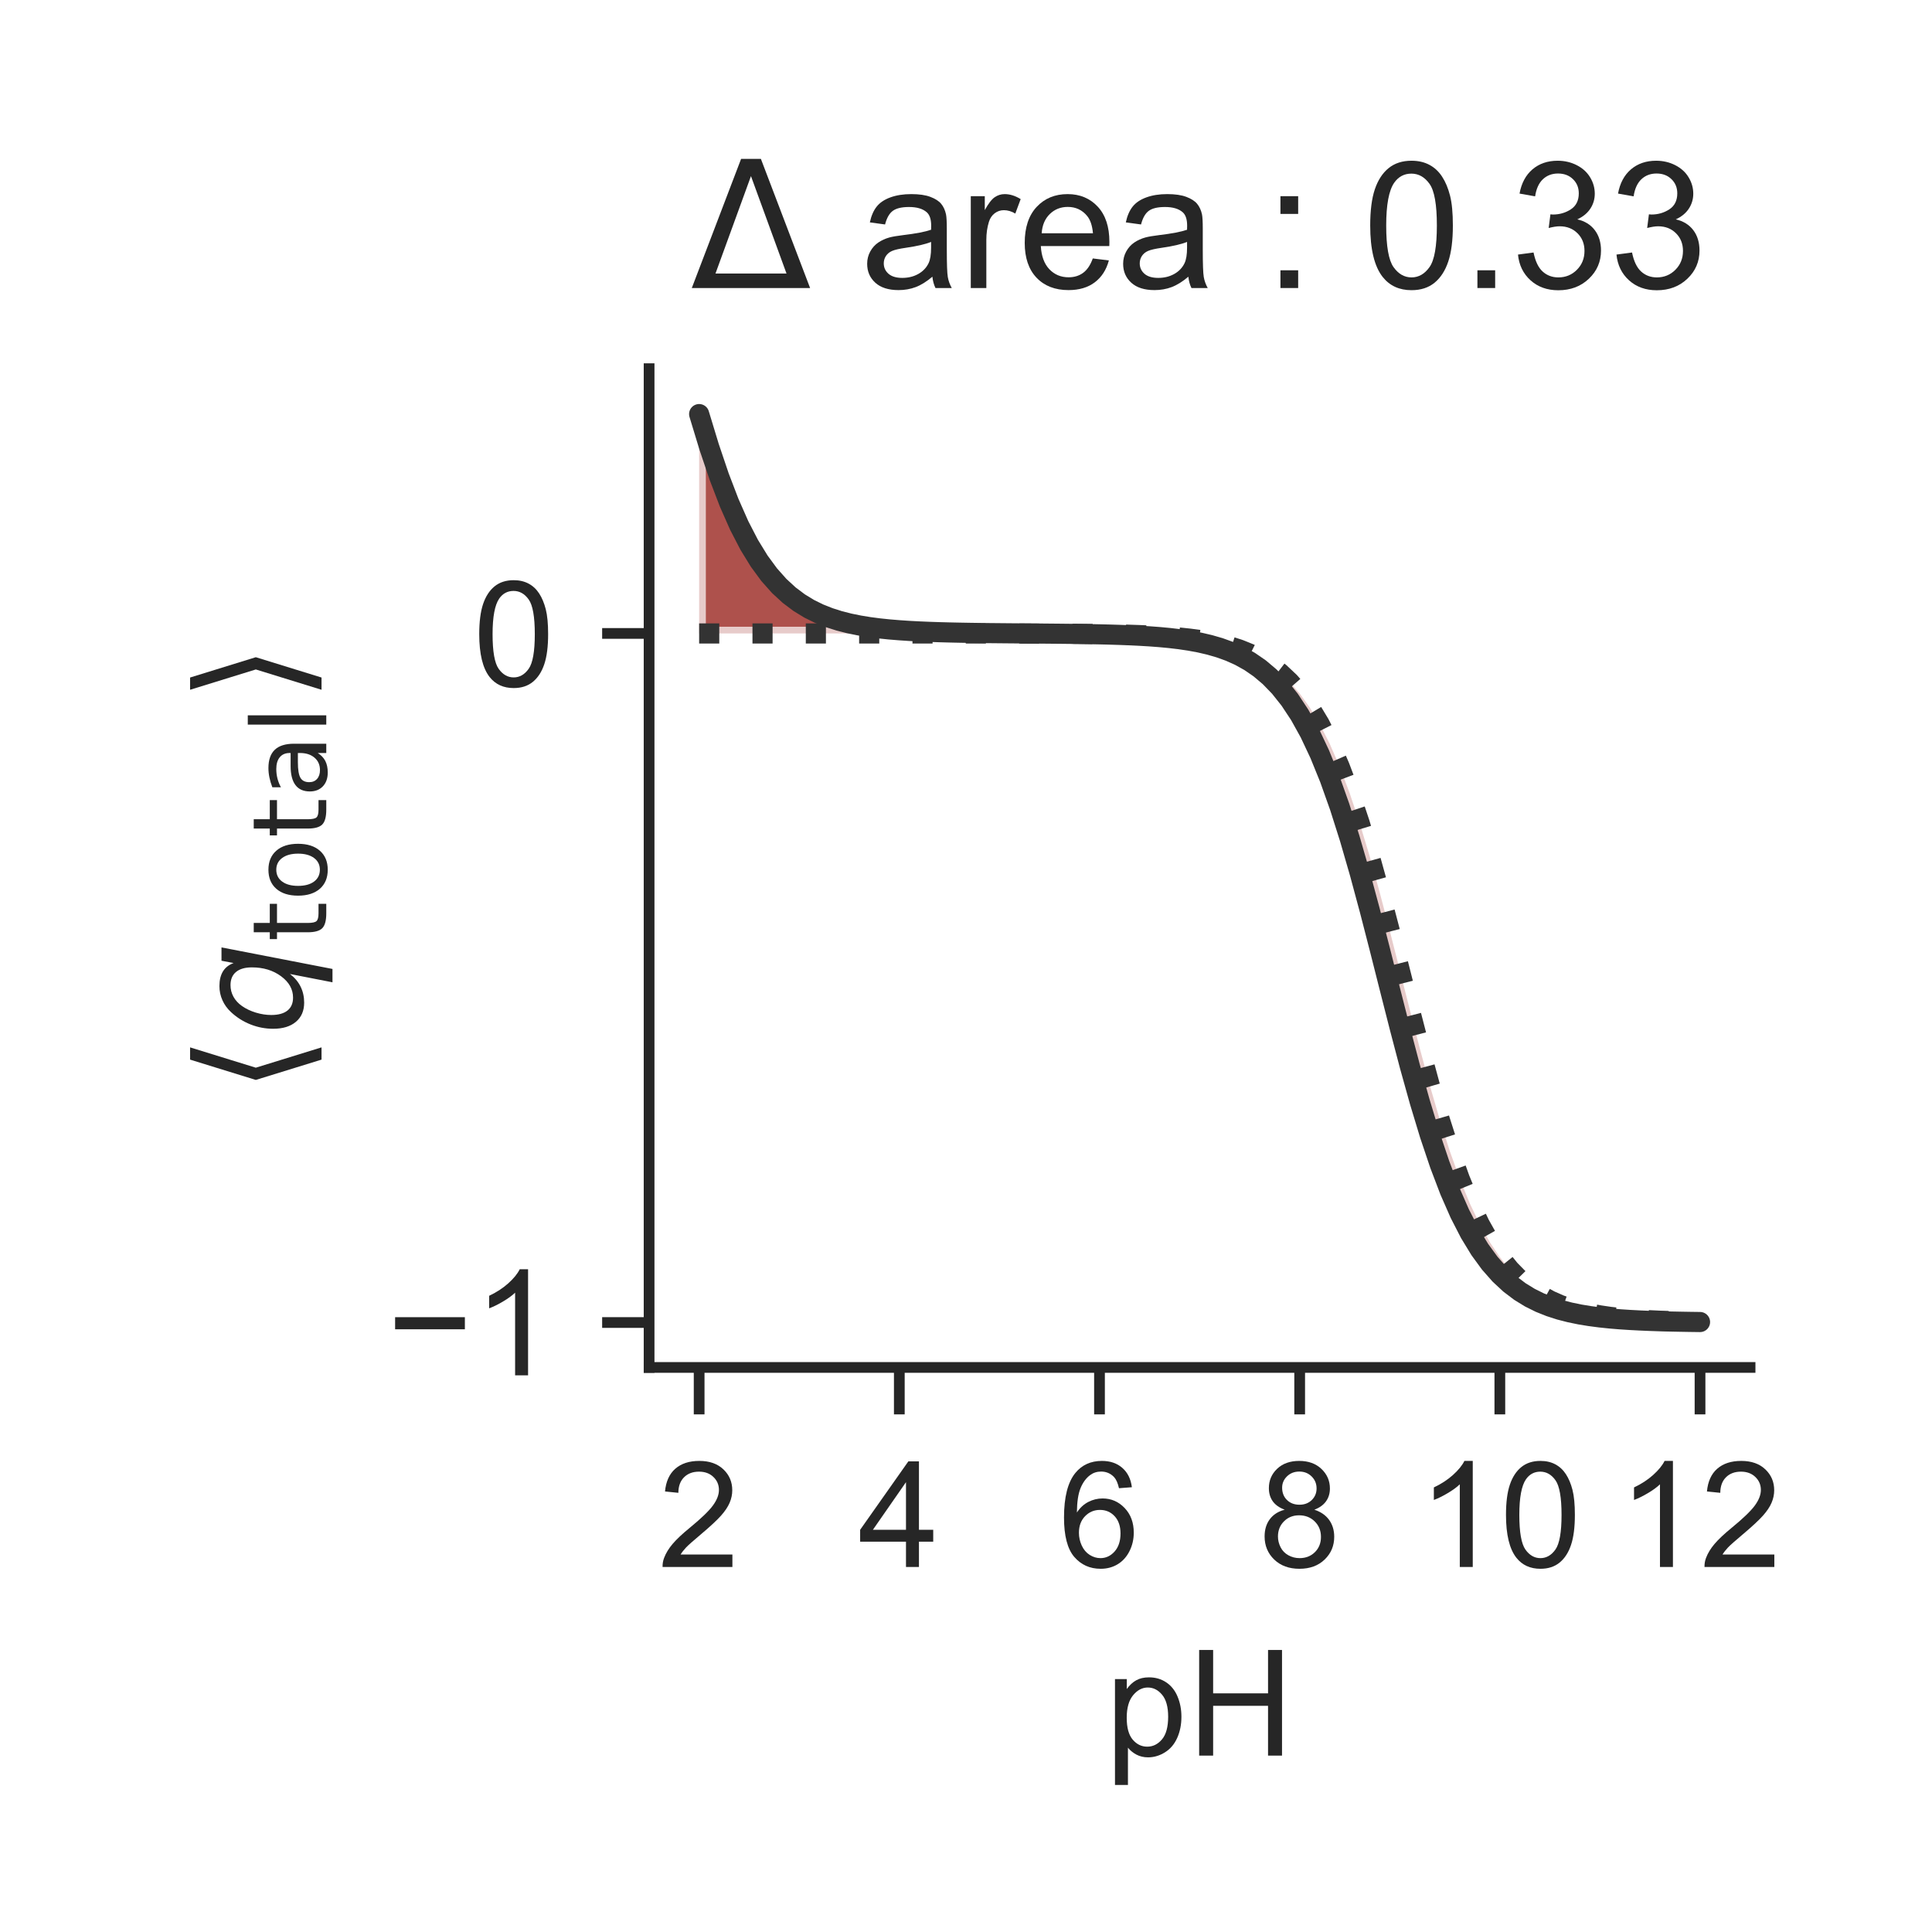 <?xml version="1.0" encoding="utf-8" standalone="no"?>
<!DOCTYPE svg PUBLIC "-//W3C//DTD SVG 1.1//EN"
  "http://www.w3.org/Graphics/SVG/1.1/DTD/svg11.dtd">
<!-- Created with matplotlib (http://matplotlib.org/) -->
<svg height="144pt" version="1.1" viewBox="0 0 144 144" width="144pt" xmlns="http://www.w3.org/2000/svg" xmlns:xlink="http://www.w3.org/1999/xlink">
 <defs>
  <style type="text/css">
*{stroke-linecap:butt;stroke-linejoin:round;}
  </style>
 </defs>
 <g id="figure_1">
  <g id="patch_1">
   <path d="M 0 144 
L 144 144 
L 144 0 
L 0 0 
z
" style="fill:#ffffff;"/>
  </g>
  <g id="axes_1">
   <g id="patch_2">
    <path d="M 48.38 101.92 
L 130.44 101.92 
L 130.44 27.48 
L 48.38 27.48 
z
" style="fill:#ffffff;"/>
   </g>
   <g id="matplotlib.axis_1">
    <g id="xtick_1">
     <g id="line2d_1">
      <defs>
       <path d="M 0 0 
L 0 3.5 
" id="md287394830" style="stroke:#262626;stroke-width:0.8;"/>
      </defs>
      <g>
       <use style="fill:#262626;stroke:#262626;stroke-width:0.8;" x="52.11" xlink:href="#md287394830" y="101.92"/>
      </g>
     </g>
     <g id="text_1">
      <!-- 2 -->
      <defs>
       <path d="M 50.344 8.453 
L 50.344 0 
L 3.031 0 
Q 2.938 3.172 4.047 6.109 
Q 5.859 10.938 9.828 15.625 
Q 13.812 20.312 21.344 26.469 
Q 33.016 36.031 37.109 41.625 
Q 41.219 47.219 41.219 52.203 
Q 41.219 57.422 37.469 61 
Q 33.734 64.594 27.734 64.594 
Q 21.391 64.594 17.578 60.781 
Q 13.766 56.984 13.719 50.25 
L 4.688 51.172 
Q 5.609 61.281 11.656 66.578 
Q 17.719 71.875 27.938 71.875 
Q 38.234 71.875 44.234 66.156 
Q 50.25 60.453 50.25 52 
Q 50.25 47.703 48.484 43.547 
Q 46.734 39.406 42.656 34.812 
Q 38.578 30.219 29.109 22.219 
Q 21.188 15.578 18.938 13.203 
Q 16.703 10.844 15.234 8.453 
z
" id="ArialMT-32"/>
      </defs>
      <g style="fill:#262626;" transform="translate(49.051 116.794)scale(0.11 -0.11)">
       <use xlink:href="#ArialMT-32"/>
      </g>
     </g>
    </g>
    <g id="xtick_2">
     <g id="line2d_2">
      <g>
       <use style="fill:#262626;stroke:#262626;stroke-width:0.8;" x="67.03" xlink:href="#md287394830" y="101.92"/>
      </g>
     </g>
     <g id="text_2">
      <!-- 4 -->
      <defs>
       <path d="M 32.328 0 
L 32.328 17.141 
L 1.266 17.141 
L 1.266 25.203 
L 33.938 71.578 
L 41.109 71.578 
L 41.109 25.203 
L 50.781 25.203 
L 50.781 17.141 
L 41.109 17.141 
L 41.109 0 
z
M 32.328 25.203 
L 32.328 57.469 
L 9.906 25.203 
z
" id="ArialMT-34"/>
      </defs>
      <g style="fill:#262626;" transform="translate(63.971 116.794)scale(0.11 -0.11)">
       <use xlink:href="#ArialMT-34"/>
      </g>
     </g>
    </g>
    <g id="xtick_3">
     <g id="line2d_3">
      <g>
       <use style="fill:#262626;stroke:#262626;stroke-width:0.8;" x="81.95" xlink:href="#md287394830" y="101.92"/>
      </g>
     </g>
     <g id="text_3">
      <!-- 6 -->
      <defs>
       <path d="M 49.75 54.047 
L 41.016 53.375 
Q 39.844 58.547 37.703 60.891 
Q 34.125 64.656 28.906 64.656 
Q 24.703 64.656 21.531 62.312 
Q 17.391 59.281 14.984 53.469 
Q 12.594 47.656 12.5 36.922 
Q 15.672 41.75 20.266 44.094 
Q 24.859 46.438 29.891 46.438 
Q 38.672 46.438 44.844 39.969 
Q 51.031 33.5 51.031 23.25 
Q 51.031 16.5 48.125 10.719 
Q 45.219 4.938 40.141 1.859 
Q 35.062 -1.219 28.609 -1.219 
Q 17.625 -1.219 10.688 6.859 
Q 3.766 14.938 3.766 33.5 
Q 3.766 54.25 11.422 63.672 
Q 18.109 71.875 29.438 71.875 
Q 37.891 71.875 43.281 67.141 
Q 48.688 62.406 49.75 54.047 
z
M 13.875 23.188 
Q 13.875 18.656 15.797 14.5 
Q 17.719 10.359 21.188 8.172 
Q 24.656 6 28.469 6 
Q 34.031 6 38.031 10.484 
Q 42.047 14.984 42.047 22.703 
Q 42.047 30.125 38.078 34.391 
Q 34.125 38.672 28.125 38.672 
Q 22.172 38.672 18.016 34.391 
Q 13.875 30.125 13.875 23.188 
z
" id="ArialMT-36"/>
      </defs>
      <g style="fill:#262626;" transform="translate(78.891 116.794)scale(0.11 -0.11)">
       <use xlink:href="#ArialMT-36"/>
      </g>
     </g>
    </g>
    <g id="xtick_4">
     <g id="line2d_4">
      <g>
       <use style="fill:#262626;stroke:#262626;stroke-width:0.8;" x="96.87" xlink:href="#md287394830" y="101.92"/>
      </g>
     </g>
     <g id="text_4">
      <!-- 8 -->
      <defs>
       <path d="M 17.672 38.812 
Q 12.203 40.828 9.562 44.531 
Q 6.938 48.25 6.938 53.422 
Q 6.938 61.234 12.547 66.547 
Q 18.172 71.875 27.484 71.875 
Q 36.859 71.875 42.578 66.422 
Q 48.297 60.984 48.297 53.172 
Q 48.297 48.188 45.672 44.5 
Q 43.062 40.828 37.75 38.812 
Q 44.344 36.672 47.781 31.875 
Q 51.219 27.094 51.219 20.453 
Q 51.219 11.281 44.719 5.031 
Q 38.234 -1.219 27.641 -1.219 
Q 17.047 -1.219 10.547 5.047 
Q 4.047 11.328 4.047 20.703 
Q 4.047 27.688 7.594 32.391 
Q 11.141 37.109 17.672 38.812 
z
M 15.922 53.719 
Q 15.922 48.641 19.188 45.406 
Q 22.469 42.188 27.688 42.188 
Q 32.766 42.188 36.016 45.375 
Q 39.266 48.578 39.266 53.219 
Q 39.266 58.062 35.906 61.359 
Q 32.562 64.656 27.594 64.656 
Q 22.562 64.656 19.234 61.422 
Q 15.922 58.203 15.922 53.719 
z
M 13.094 20.656 
Q 13.094 16.891 14.875 13.375 
Q 16.656 9.859 20.172 7.922 
Q 23.688 6 27.734 6 
Q 34.031 6 38.125 10.047 
Q 42.234 14.109 42.234 20.359 
Q 42.234 26.703 38.016 30.859 
Q 33.797 35.016 27.438 35.016 
Q 21.234 35.016 17.156 30.906 
Q 13.094 26.812 13.094 20.656 
z
" id="ArialMT-38"/>
      </defs>
      <g style="fill:#262626;" transform="translate(93.811 116.794)scale(0.11 -0.11)">
       <use xlink:href="#ArialMT-38"/>
      </g>
     </g>
    </g>
    <g id="xtick_5">
     <g id="line2d_5">
      <g>
       <use style="fill:#262626;stroke:#262626;stroke-width:0.8;" x="111.79" xlink:href="#md287394830" y="101.92"/>
      </g>
     </g>
     <g id="text_5">
      <!-- 10 -->
      <defs>
       <path d="M 37.25 0 
L 28.469 0 
L 28.469 56 
Q 25.297 52.984 20.141 49.953 
Q 14.984 46.922 10.891 45.406 
L 10.891 53.906 
Q 18.266 57.375 23.781 62.297 
Q 29.297 67.234 31.594 71.875 
L 37.25 71.875 
z
" id="ArialMT-31"/>
       <path d="M 4.156 35.297 
Q 4.156 48 6.766 55.734 
Q 9.375 63.484 14.516 67.672 
Q 19.672 71.875 27.484 71.875 
Q 33.25 71.875 37.594 69.547 
Q 41.938 67.234 44.766 62.859 
Q 47.609 58.5 49.219 52.219 
Q 50.828 45.953 50.828 35.297 
Q 50.828 22.703 48.234 14.969 
Q 45.656 7.234 40.5 3 
Q 35.359 -1.219 27.484 -1.219 
Q 17.141 -1.219 11.234 6.203 
Q 4.156 15.141 4.156 35.297 
z
M 13.188 35.297 
Q 13.188 17.672 17.312 11.828 
Q 21.438 6 27.484 6 
Q 33.547 6 37.672 11.859 
Q 41.797 17.719 41.797 35.297 
Q 41.797 52.984 37.672 58.781 
Q 33.547 64.594 27.391 64.594 
Q 21.344 64.594 17.719 59.469 
Q 13.188 52.938 13.188 35.297 
z
" id="ArialMT-30"/>
      </defs>
      <g style="fill:#262626;" transform="translate(105.673 116.794)scale(0.11 -0.11)">
       <use xlink:href="#ArialMT-31"/>
       <use x="55.615" xlink:href="#ArialMT-30"/>
      </g>
     </g>
    </g>
    <g id="xtick_6">
     <g id="line2d_6">
      <g>
       <use style="fill:#262626;stroke:#262626;stroke-width:0.8;" x="126.71" xlink:href="#md287394830" y="101.92"/>
      </g>
     </g>
     <g id="text_6">
      <!-- 12 -->
      <g style="fill:#262626;" transform="translate(120.593 116.794)scale(0.11 -0.11)">
       <use xlink:href="#ArialMT-31"/>
       <use x="55.615" xlink:href="#ArialMT-32"/>
      </g>
     </g>
    </g>
    <g id="text_7">
     <!-- pH -->
     <defs>
      <path d="M 6.594 -19.875 
L 6.594 51.859 
L 14.594 51.859 
L 14.594 45.125 
Q 17.438 49.078 21 51.047 
Q 24.562 53.031 29.641 53.031 
Q 36.281 53.031 41.359 49.609 
Q 46.438 46.188 49.016 39.953 
Q 51.609 33.734 51.609 26.312 
Q 51.609 18.359 48.75 11.984 
Q 45.906 5.609 40.453 2.219 
Q 35.016 -1.172 29 -1.172 
Q 24.609 -1.172 21.109 0.688 
Q 17.625 2.547 15.375 5.375 
L 15.375 -19.875 
z
M 14.547 25.641 
Q 14.547 15.625 18.594 10.844 
Q 22.656 6.062 28.422 6.062 
Q 34.281 6.062 38.453 11.016 
Q 42.625 15.969 42.625 26.375 
Q 42.625 36.281 38.547 41.203 
Q 34.469 46.141 28.812 46.141 
Q 23.188 46.141 18.859 40.891 
Q 14.547 35.641 14.547 25.641 
z
" id="ArialMT-70"/>
      <path d="M 8.016 0 
L 8.016 71.578 
L 17.484 71.578 
L 17.484 42.188 
L 54.688 42.188 
L 54.688 71.578 
L 64.156 71.578 
L 64.156 0 
L 54.688 0 
L 54.688 33.734 
L 17.484 33.734 
L 17.484 0 
z
" id="ArialMT-48"/>
     </defs>
     <g style="fill:#262626;" transform="translate(82.379 130.853)scale(0.11 -0.11)">
      <use xlink:href="#ArialMT-70"/>
      <use x="55.615" xlink:href="#ArialMT-48"/>
     </g>
    </g>
   </g>
   <g id="matplotlib.axis_2">
    <g id="ytick_1">
     <g id="line2d_7">
      <defs>
       <path d="M 0 0 
L -3.5 0 
" id="m505d663280" style="stroke:#262626;stroke-width:0.8;"/>
      </defs>
      <g>
       <use style="fill:#262626;stroke:#262626;stroke-width:0.8;" x="48.38" xlink:href="#m505d663280" y="98.573"/>
      </g>
     </g>
     <g id="text_8">
      <!-- −1 -->
      <defs>
       <path d="M 52.828 31.203 
L 5.562 31.203 
L 5.562 39.406 
L 52.828 39.406 
z
" id="ArialMT-2212"/>
      </defs>
      <g style="fill:#262626;" transform="translate(28.838 102.51)scale(0.11 -0.11)">
       <use xlink:href="#ArialMT-2212"/>
       <use x="58.398" xlink:href="#ArialMT-31"/>
      </g>
     </g>
    </g>
    <g id="ytick_2">
     <g id="line2d_8">
      <g>
       <use style="fill:#262626;stroke:#262626;stroke-width:0.8;" x="48.38" xlink:href="#m505d663280" y="47.214"/>
      </g>
     </g>
     <g id="text_9">
      <!-- 0 -->
      <g style="fill:#262626;" transform="translate(35.263 51.15)scale(0.11 -0.11)">
       <use xlink:href="#ArialMT-30"/>
      </g>
     </g>
    </g>
    <g id="text_10">
     <!-- $\langle q_\mathsf{total} \rangle$ -->
     <defs>
      <path d="M 8.938 31.344 
L 22.703 75.875 
L 31 75.875 
L 17.234 31.344 
L 31 -13.188 
L 22.703 -13.188 
z
" id="DejaVuSans-27e8"/>
      <path d="M 41.703 8.203 
Q 38.094 3.469 33.172 1.016 
Q 28.266 -1.422 22.312 -1.422 
Q 14.016 -1.422 9.297 4.172 
Q 4.594 9.766 4.594 19.578 
Q 4.594 27.484 7.5 34.859 
Q 10.406 42.234 15.828 48.094 
Q 19.344 51.906 23.906 53.953 
Q 28.469 56 33.5 56 
Q 39.547 56 43.453 53.609 
Q 47.359 51.219 49.125 46.391 
L 50.688 54.594 
L 59.719 54.594 
L 45.125 -20.609 
L 36.078 -20.609 
z
M 13.922 20.906 
Q 13.922 13.672 16.938 9.891 
Q 19.969 6.109 25.688 6.109 
Q 34.188 6.109 40.188 14.234 
Q 46.188 22.359 46.188 33.984 
Q 46.188 41.016 43.078 44.75 
Q 39.984 48.484 34.188 48.484 
Q 29.938 48.484 26.312 46.5 
Q 22.703 44.531 20.016 40.719 
Q 17.188 36.719 15.547 31.344 
Q 13.922 25.984 13.922 20.906 
z
" id="DejaVuSans-Oblique-71"/>
      <path d="M 18.312 70.219 
L 18.312 54.688 
L 36.812 54.688 
L 36.812 47.703 
L 18.312 47.703 
L 18.312 18.016 
Q 18.312 11.328 20.141 9.422 
Q 21.969 7.516 27.594 7.516 
L 36.812 7.516 
L 36.812 0 
L 27.594 0 
Q 17.188 0 13.234 3.875 
Q 9.281 7.766 9.281 18.016 
L 9.281 47.703 
L 2.688 47.703 
L 2.688 54.688 
L 9.281 54.688 
L 9.281 70.219 
z
" id="DejaVuSans-74"/>
      <path d="M 30.609 48.391 
Q 23.391 48.391 19.188 42.75 
Q 14.984 37.109 14.984 27.297 
Q 14.984 17.484 19.156 11.844 
Q 23.344 6.203 30.609 6.203 
Q 37.797 6.203 41.984 11.859 
Q 46.188 17.531 46.188 27.297 
Q 46.188 37.016 41.984 42.703 
Q 37.797 48.391 30.609 48.391 
z
M 30.609 56 
Q 42.328 56 49.016 48.375 
Q 55.719 40.766 55.719 27.297 
Q 55.719 13.875 49.016 6.219 
Q 42.328 -1.422 30.609 -1.422 
Q 18.844 -1.422 12.172 6.219 
Q 5.516 13.875 5.516 27.297 
Q 5.516 40.766 12.172 48.375 
Q 18.844 56 30.609 56 
z
" id="DejaVuSans-6f"/>
      <path d="M 34.281 27.484 
Q 23.391 27.484 19.188 25 
Q 14.984 22.516 14.984 16.5 
Q 14.984 11.719 18.141 8.906 
Q 21.297 6.109 26.703 6.109 
Q 34.188 6.109 38.703 11.406 
Q 43.219 16.703 43.219 25.484 
L 43.219 27.484 
z
M 52.203 31.203 
L 52.203 0 
L 43.219 0 
L 43.219 8.297 
Q 40.141 3.328 35.547 0.953 
Q 30.953 -1.422 24.312 -1.422 
Q 15.922 -1.422 10.953 3.297 
Q 6 8.016 6 15.922 
Q 6 25.141 12.172 29.828 
Q 18.359 34.516 30.609 34.516 
L 43.219 34.516 
L 43.219 35.406 
Q 43.219 41.609 39.141 45 
Q 35.062 48.391 27.688 48.391 
Q 23 48.391 18.547 47.266 
Q 14.109 46.141 10.016 43.891 
L 10.016 52.203 
Q 14.938 54.109 19.578 55.047 
Q 24.219 56 28.609 56 
Q 40.484 56 46.344 49.844 
Q 52.203 43.703 52.203 31.203 
z
" id="DejaVuSans-61"/>
      <path d="M 9.422 75.984 
L 18.406 75.984 
L 18.406 0 
L 9.422 0 
z
" id="DejaVuSans-6c"/>
      <path d="M 30.078 31.344 
L 16.312 -13.188 
L 8.016 -13.188 
L 21.781 31.344 
L 8.016 75.875 
L 16.312 75.875 
z
" id="DejaVuSans-27e9"/>
     </defs>
     <g style="fill:#262626;" transform="translate(22.528 81.475)rotate(-90)scale(0.11 -0.11)">
      <use transform="translate(0 0.125)" xlink:href="#DejaVuSans-27e8"/>
      <use transform="translate(39.014 0.125)" xlink:href="#DejaVuSans-Oblique-71"/>
      <use transform="translate(102.49 -16.281)scale(0.7)" xlink:href="#DejaVuSans-74"/>
      <use transform="translate(129.937 -16.281)scale(0.7)" xlink:href="#DejaVuSans-6f"/>
      <use transform="translate(172.764 -16.281)scale(0.7)" xlink:href="#DejaVuSans-74"/>
      <use transform="translate(200.21 -16.281)scale(0.7)" xlink:href="#DejaVuSans-61"/>
      <use transform="translate(243.105 -16.281)scale(0.7)" xlink:href="#DejaVuSans-6c"/>
      <use transform="translate(265.288 0.125)" xlink:href="#DejaVuSans-27e9"/>
     </g>
    </g>
   </g>
   <g id="PolyCollection_1">
    <defs>
     <path d="M 52.11 -96.786 
L 52.11 -96.786 
L 52.856 -96.786 
L 53.602 -96.786 
L 54.348 -96.786 
L 55.094 -96.786 
L 55.84 -96.786 
L 56.586 -96.786 
L 57.332 -96.786 
L 58.078 -96.786 
L 58.824 -96.786 
L 59.57 -96.786 
L 60.316 -96.786 
L 61.062 -96.786 
L 61.808 -96.786 
L 62.554 -96.786 
L 63.3 -96.786 
L 64.046 -96.786 
L 64.792 -96.786 
L 65.538 -96.786 
L 66.284 -96.786 
L 67.03 -96.786 
L 67.776 -96.786 
L 68.522 -96.786 
L 69.268 -96.785 
L 70.014 -96.785 
L 70.76 -96.785 
L 71.506 -96.785 
L 72.252 -96.784 
L 72.998 -96.783 
L 73.744 -96.783 
L 74.49 -96.782 
L 75.236 -96.78 
L 75.982 -96.779 
L 76.728 -96.777 
L 77.474 -96.774 
L 78.22 -96.771 
L 78.966 -96.767 
L 79.712 -96.762 
L 80.458 -96.756 
L 81.204 -96.748 
L 81.95 -96.737 
L 82.696 -96.725 
L 83.442 -96.709 
L 84.188 -96.689 
L 84.934 -96.664 
L 85.68 -96.632 
L 86.426 -96.592 
L 87.172 -96.542 
L 87.918 -96.479 
L 88.664 -96.4 
L 89.41 -96.301 
L 90.156 -96.176 
L 90.902 -96.021 
L 91.648 -95.826 
L 92.394 -95.583 
L 93.14 -95.281 
L 93.886 -94.905 
L 94.632 -94.441 
L 95.378 -93.868 
L 96.124 -93.165 
L 96.87 -92.309 
L 97.616 -91.274 
L 98.362 -90.035 
L 99.108 -88.566 
L 99.854 -86.85 
L 100.6 -84.874 
L 101.346 -82.639 
L 102.092 -80.161 
L 102.838 -77.475 
L 103.584 -74.632 
L 104.33 -71.698 
L 105.076 -68.748 
L 105.822 -65.86 
L 106.568 -63.104 
L 107.314 -60.538 
L 108.06 -58.203 
L 108.806 -56.122 
L 109.552 -54.303 
L 110.298 -52.737 
L 111.044 -51.409 
L 111.79 -50.295 
L 112.536 -49.371 
L 113.282 -48.61 
L 114.028 -47.988 
L 114.774 -47.482 
L 115.52 -47.073 
L 116.266 -46.743 
L 117.012 -46.478 
L 117.758 -46.265 
L 118.504 -46.095 
L 119.25 -45.959 
L 119.996 -45.85 
L 120.742 -45.764 
L 121.488 -45.695 
L 122.234 -45.64 
L 122.98 -45.596 
L 123.726 -45.561 
L 124.472 -45.534 
L 125.218 -45.512 
L 125.964 -45.494 
L 126.71 -45.48 
L 126.71 -45.48 
L 126.71 -45.464 
L 125.964 -45.474 
L 125.218 -45.487 
L 124.472 -45.502 
L 123.726 -45.522 
L 122.98 -45.547 
L 122.234 -45.579 
L 121.488 -45.618 
L 120.742 -45.667 
L 119.996 -45.729 
L 119.25 -45.807 
L 118.504 -45.905 
L 117.758 -46.027 
L 117.012 -46.181 
L 116.266 -46.372 
L 115.52 -46.612 
L 114.774 -46.91 
L 114.028 -47.28 
L 113.282 -47.738 
L 112.536 -48.303 
L 111.79 -48.996 
L 111.044 -49.841 
L 110.298 -50.863 
L 109.552 -52.088 
L 108.806 -53.54 
L 108.06 -55.239 
L 107.314 -57.198 
L 106.568 -59.415 
L 105.822 -61.877 
L 105.076 -64.551 
L 104.33 -67.385 
L 103.584 -70.316 
L 102.838 -73.267 
L 102.092 -76.162 
L 101.346 -78.929 
L 100.6 -81.509 
L 99.854 -83.86 
L 99.108 -85.958 
L 98.362 -87.795 
L 97.616 -89.378 
L 96.87 -90.722 
L 96.124 -91.849 
L 95.378 -92.786 
L 94.632 -93.557 
L 93.886 -94.187 
L 93.14 -94.7 
L 92.394 -95.115 
L 91.648 -95.45 
L 90.902 -95.719 
L 90.156 -95.935 
L 89.41 -96.108 
L 88.664 -96.246 
L 87.918 -96.357 
L 87.172 -96.445 
L 86.426 -96.515 
L 85.68 -96.571 
L 84.934 -96.615 
L 84.188 -96.651 
L 83.442 -96.679 
L 82.696 -96.702 
L 81.95 -96.72 
L 81.204 -96.735 
L 80.458 -96.747 
L 79.712 -96.757 
L 78.966 -96.765 
L 78.22 -96.772 
L 77.474 -96.779 
L 76.728 -96.785 
L 75.982 -96.791 
L 75.236 -96.797 
L 74.49 -96.804 
L 73.744 -96.811 
L 72.998 -96.82 
L 72.252 -96.831 
L 71.506 -96.844 
L 70.76 -96.86 
L 70.014 -96.88 
L 69.268 -96.905 
L 68.522 -96.936 
L 67.776 -96.975 
L 67.03 -97.025 
L 66.284 -97.086 
L 65.538 -97.163 
L 64.792 -97.26 
L 64.046 -97.382 
L 63.3 -97.534 
L 62.554 -97.724 
L 61.808 -97.961 
L 61.062 -98.256 
L 60.316 -98.623 
L 59.57 -99.078 
L 58.824 -99.638 
L 58.078 -100.326 
L 57.332 -101.164 
L 56.586 -102.179 
L 55.84 -103.395 
L 55.094 -104.838 
L 54.348 -106.528 
L 53.602 -108.476 
L 52.856 -110.684 
L 52.11 -113.136 
z
" id="maa574d3798" style="stroke:#ffffff;stroke-opacity:0.7;"/>
    </defs>
    <g clip-path="url(#pac8b31242e)">
     <use style="fill:#8c0800;fill-opacity:0.7;stroke:#ffffff;stroke-opacity:0.7;" x="0" xlink:href="#maa574d3798" y="144"/>
    </g>
   </g>
   <g id="line2d_9">
    <path clip-path="url(#pac8b31242e)" d="M 52.11 47.214 
L 52.856 47.214 
L 53.602 47.214 
L 54.348 47.214 
L 55.094 47.214 
L 55.84 47.214 
L 56.586 47.214 
L 57.332 47.214 
L 58.078 47.214 
L 58.824 47.214 
L 59.57 47.214 
L 60.316 47.214 
L 61.062 47.214 
L 61.808 47.214 
L 62.554 47.214 
L 63.3 47.214 
L 64.046 47.214 
L 64.792 47.214 
L 65.538 47.214 
L 66.284 47.214 
L 67.03 47.214 
L 67.776 47.214 
L 68.522 47.214 
L 69.268 47.215 
L 70.014 47.215 
L 70.76 47.215 
L 71.506 47.215 
L 72.252 47.216 
L 72.998 47.217 
L 73.744 47.217 
L 74.49 47.218 
L 75.236 47.22 
L 75.982 47.221 
L 76.728 47.223 
L 77.474 47.226 
L 78.22 47.229 
L 78.966 47.233 
L 79.712 47.238 
L 80.458 47.244 
L 81.204 47.252 
L 81.95 47.263 
L 82.696 47.275 
L 83.442 47.291 
L 84.188 47.311 
L 84.934 47.336 
L 85.68 47.368 
L 86.426 47.408 
L 87.172 47.458 
L 87.918 47.521 
L 88.664 47.6 
L 89.41 47.699 
L 90.156 47.824 
L 90.902 47.979 
L 91.648 48.174 
L 92.394 48.417 
L 93.14 48.719 
L 93.886 49.095 
L 94.632 49.559 
L 95.378 50.132 
L 96.124 50.835 
L 96.87 51.691 
L 97.616 52.726 
L 98.362 53.965 
L 99.108 55.434 
L 99.854 57.15 
L 100.6 59.126 
L 101.346 61.361 
L 102.092 63.839 
L 102.838 66.525 
L 103.584 69.368 
L 104.33 72.302 
L 105.076 75.252 
L 105.822 78.14 
L 106.568 80.896 
L 107.314 83.462 
L 108.06 85.797 
L 108.806 87.878 
L 109.552 89.697 
L 110.298 91.263 
L 111.044 92.591 
L 111.79 93.705 
L 112.536 94.629 
L 113.282 95.39 
L 114.028 96.012 
L 114.774 96.518 
L 115.52 96.927 
L 116.266 97.257 
L 117.012 97.522 
L 117.758 97.735 
L 118.504 97.905 
L 119.25 98.041 
L 119.996 98.15 
L 120.742 98.236 
L 121.488 98.305 
L 122.234 98.36 
L 122.98 98.404 
L 123.726 98.439 
L 124.472 98.466 
L 125.218 98.488 
L 125.964 98.506 
L 126.71 98.52 
" style="fill:none;stroke:#333333;stroke-dasharray:1.5,2.475;stroke-dashoffset:0;stroke-width:1.5;"/>
   </g>
   <g id="line2d_10">
    <path clip-path="url(#pac8b31242e)" d="M 52.11 30.864 
L 52.856 33.316 
L 53.602 35.524 
L 54.348 37.472 
L 55.094 39.162 
L 55.84 40.605 
L 56.586 41.821 
L 57.332 42.836 
L 58.078 43.674 
L 58.824 44.362 
L 59.57 44.922 
L 60.316 45.377 
L 61.062 45.744 
L 61.808 46.039 
L 62.554 46.276 
L 63.3 46.466 
L 64.046 46.618 
L 64.792 46.74 
L 65.538 46.837 
L 66.284 46.914 
L 67.03 46.975 
L 67.776 47.025 
L 68.522 47.064 
L 69.268 47.095 
L 70.014 47.12 
L 70.76 47.14 
L 71.506 47.156 
L 72.252 47.169 
L 72.998 47.18 
L 73.744 47.189 
L 74.49 47.196 
L 75.236 47.203 
L 75.982 47.209 
L 76.728 47.215 
L 77.474 47.221 
L 78.22 47.228 
L 78.966 47.235 
L 79.712 47.243 
L 80.458 47.253 
L 81.204 47.265 
L 81.95 47.28 
L 82.696 47.298 
L 83.442 47.321 
L 84.188 47.349 
L 84.934 47.385 
L 85.68 47.429 
L 86.426 47.485 
L 87.172 47.555 
L 87.918 47.643 
L 88.664 47.754 
L 89.41 47.892 
L 90.156 48.065 
L 90.902 48.281 
L 91.648 48.55 
L 92.394 48.885 
L 93.14 49.3 
L 93.886 49.813 
L 94.632 50.443 
L 95.378 51.214 
L 96.124 52.151 
L 96.87 53.278 
L 97.616 54.622 
L 98.362 56.205 
L 99.108 58.042 
L 99.854 60.14 
L 100.6 62.491 
L 101.346 65.071 
L 102.092 67.838 
L 102.838 70.733 
L 103.584 73.684 
L 104.33 76.615 
L 105.076 79.449 
L 105.822 82.123 
L 106.568 84.585 
L 107.314 86.802 
L 108.06 88.761 
L 108.806 90.46 
L 109.552 91.912 
L 110.298 93.137 
L 111.044 94.159 
L 111.79 95.004 
L 112.536 95.697 
L 113.282 96.262 
L 114.028 96.72 
L 114.774 97.09 
L 115.52 97.388 
L 116.266 97.628 
L 117.012 97.819 
L 117.758 97.973 
L 118.504 98.095 
L 119.25 98.193 
L 119.996 98.271 
L 120.742 98.333 
L 121.488 98.382 
L 122.234 98.421 
L 122.98 98.453 
L 123.726 98.478 
L 124.472 98.498 
L 125.218 98.513 
L 125.964 98.526 
L 126.71 98.536 
" style="fill:none;stroke:#333333;stroke-linecap:round;stroke-width:1.5;"/>
   </g>
   <g id="patch_3">
    <path d="M 48.38 101.92 
L 48.38 27.48 
" style="fill:none;stroke:#262626;stroke-linecap:square;stroke-linejoin:miter;stroke-width:0.8;"/>
   </g>
   <g id="patch_4">
    <path d="M 48.38 101.92 
L 130.44 101.92 
" style="fill:none;stroke:#262626;stroke-linecap:square;stroke-linejoin:miter;stroke-width:0.8;"/>
   </g>
   <g id="text_11">
    <!-- $\Delta$ area : 0.33 -->
    <defs>
     <path d="M 34.188 63.188 
L 14.156 8.203 
L 54.25 8.203 
z
M 0.781 0 
L 28.609 72.906 
L 39.797 72.906 
L 67.578 0 
z
" id="DejaVuSans-394"/>
     <path id="ArialMT-20"/>
     <path d="M 40.438 6.391 
Q 35.547 2.25 31.031 0.531 
Q 26.516 -1.172 21.344 -1.172 
Q 12.797 -1.172 8.203 3 
Q 3.609 7.172 3.609 13.672 
Q 3.609 17.484 5.344 20.625 
Q 7.078 23.781 9.891 25.688 
Q 12.703 27.594 16.219 28.562 
Q 18.797 29.25 24.031 29.891 
Q 34.672 31.156 39.703 32.906 
Q 39.75 34.719 39.75 35.203 
Q 39.75 40.578 37.25 42.781 
Q 33.891 45.75 27.25 45.75 
Q 21.047 45.75 18.094 43.578 
Q 15.141 41.406 13.719 35.891 
L 5.125 37.062 
Q 6.297 42.578 8.984 45.969 
Q 11.672 49.359 16.75 51.188 
Q 21.828 53.031 28.516 53.031 
Q 35.156 53.031 39.297 51.469 
Q 43.453 49.906 45.406 47.531 
Q 47.359 45.172 48.141 41.547 
Q 48.578 39.312 48.578 33.453 
L 48.578 21.734 
Q 48.578 9.469 49.141 6.219 
Q 49.703 2.984 51.375 0 
L 42.188 0 
Q 40.828 2.734 40.438 6.391 
z
M 39.703 26.031 
Q 34.906 24.078 25.344 22.703 
Q 19.922 21.922 17.672 20.938 
Q 15.438 19.969 14.203 18.094 
Q 12.984 16.219 12.984 13.922 
Q 12.984 10.406 15.641 8.062 
Q 18.312 5.719 23.438 5.719 
Q 28.516 5.719 32.469 7.938 
Q 36.422 10.156 38.281 14.016 
Q 39.703 17 39.703 22.797 
z
" id="ArialMT-61"/>
     <path d="M 6.5 0 
L 6.5 51.859 
L 14.406 51.859 
L 14.406 44 
Q 17.438 49.516 20 51.266 
Q 22.562 53.031 25.641 53.031 
Q 30.078 53.031 34.672 50.203 
L 31.641 42.047 
Q 28.422 43.953 25.203 43.953 
Q 22.312 43.953 20.016 42.219 
Q 17.719 40.484 16.75 37.406 
Q 15.281 32.719 15.281 27.156 
L 15.281 0 
z
" id="ArialMT-72"/>
     <path d="M 42.094 16.703 
L 51.172 15.578 
Q 49.031 7.625 43.219 3.219 
Q 37.406 -1.172 28.375 -1.172 
Q 17 -1.172 10.328 5.828 
Q 3.656 12.844 3.656 25.484 
Q 3.656 38.578 10.391 45.797 
Q 17.141 53.031 27.875 53.031 
Q 38.281 53.031 44.875 45.953 
Q 51.469 38.875 51.469 26.031 
Q 51.469 25.25 51.422 23.688 
L 12.75 23.688 
Q 13.234 15.141 17.578 10.594 
Q 21.922 6.062 28.422 6.062 
Q 33.25 6.062 36.672 8.594 
Q 40.094 11.141 42.094 16.703 
z
M 13.234 30.906 
L 42.188 30.906 
Q 41.609 37.453 38.875 40.719 
Q 34.672 45.797 27.984 45.797 
Q 21.922 45.797 17.797 41.75 
Q 13.672 37.703 13.234 30.906 
z
" id="ArialMT-65"/>
     <path d="M 9.031 41.844 
L 9.031 51.859 
L 19.047 51.859 
L 19.047 41.844 
z
M 9.031 0 
L 9.031 10.016 
L 19.047 10.016 
L 19.047 0 
z
" id="ArialMT-3a"/>
     <path d="M 9.078 0 
L 9.078 10.016 
L 19.094 10.016 
L 19.094 0 
z
" id="ArialMT-2e"/>
     <path d="M 4.203 18.891 
L 12.984 20.062 
Q 14.5 12.594 18.141 9.297 
Q 21.781 6 27 6 
Q 33.203 6 37.469 10.297 
Q 41.75 14.594 41.75 20.953 
Q 41.75 27 37.797 30.922 
Q 33.844 34.859 27.734 34.859 
Q 25.25 34.859 21.531 33.891 
L 22.516 41.609 
Q 23.391 41.5 23.922 41.5 
Q 29.547 41.5 34.031 44.422 
Q 38.531 47.359 38.531 53.469 
Q 38.531 58.297 35.25 61.469 
Q 31.984 64.656 26.812 64.656 
Q 21.688 64.656 18.266 61.422 
Q 14.844 58.203 13.875 51.766 
L 5.078 53.328 
Q 6.688 62.156 12.391 67.016 
Q 18.109 71.875 26.609 71.875 
Q 32.469 71.875 37.391 69.359 
Q 42.328 66.844 44.938 62.5 
Q 47.562 58.156 47.562 53.266 
Q 47.562 48.641 45.062 44.828 
Q 42.578 41.016 37.703 38.766 
Q 44.047 37.312 47.562 32.688 
Q 51.078 28.078 51.078 21.141 
Q 51.078 11.766 44.234 5.25 
Q 37.406 -1.266 26.953 -1.266 
Q 17.531 -1.266 11.297 4.344 
Q 5.078 9.969 4.203 18.891 
z
" id="ArialMT-33"/>
    </defs>
    <g style="fill:#262626;" transform="translate(51.46 21.48)scale(0.132 -0.132)">
     <use transform="translate(0 0.094)" xlink:href="#DejaVuSans-394"/>
     <use transform="translate(68.408 0.094)" xlink:href="#ArialMT-20"/>
     <use transform="translate(96.191 0.094)" xlink:href="#ArialMT-61"/>
     <use transform="translate(151.807 0.094)" xlink:href="#ArialMT-72"/>
     <use transform="translate(185.107 0.094)" xlink:href="#ArialMT-65"/>
     <use transform="translate(240.723 0.094)" xlink:href="#ArialMT-61"/>
     <use transform="translate(296.338 0.094)" xlink:href="#ArialMT-20"/>
     <use transform="translate(324.121 0.094)" xlink:href="#ArialMT-3a"/>
     <use transform="translate(351.904 0.094)" xlink:href="#ArialMT-20"/>
     <use transform="translate(379.688 0.094)" xlink:href="#ArialMT-30"/>
     <use transform="translate(435.303 0.094)" xlink:href="#ArialMT-2e"/>
     <use transform="translate(463.086 0.094)" xlink:href="#ArialMT-33"/>
     <use transform="translate(518.701 0.094)" xlink:href="#ArialMT-33"/>
    </g>
   </g>
  </g>
 </g>
 <defs>
  <clipPath id="pac8b31242e">
   <rect height="74.44" width="82.06" x="48.38" y="27.48"/>
  </clipPath>
 </defs>
</svg>

